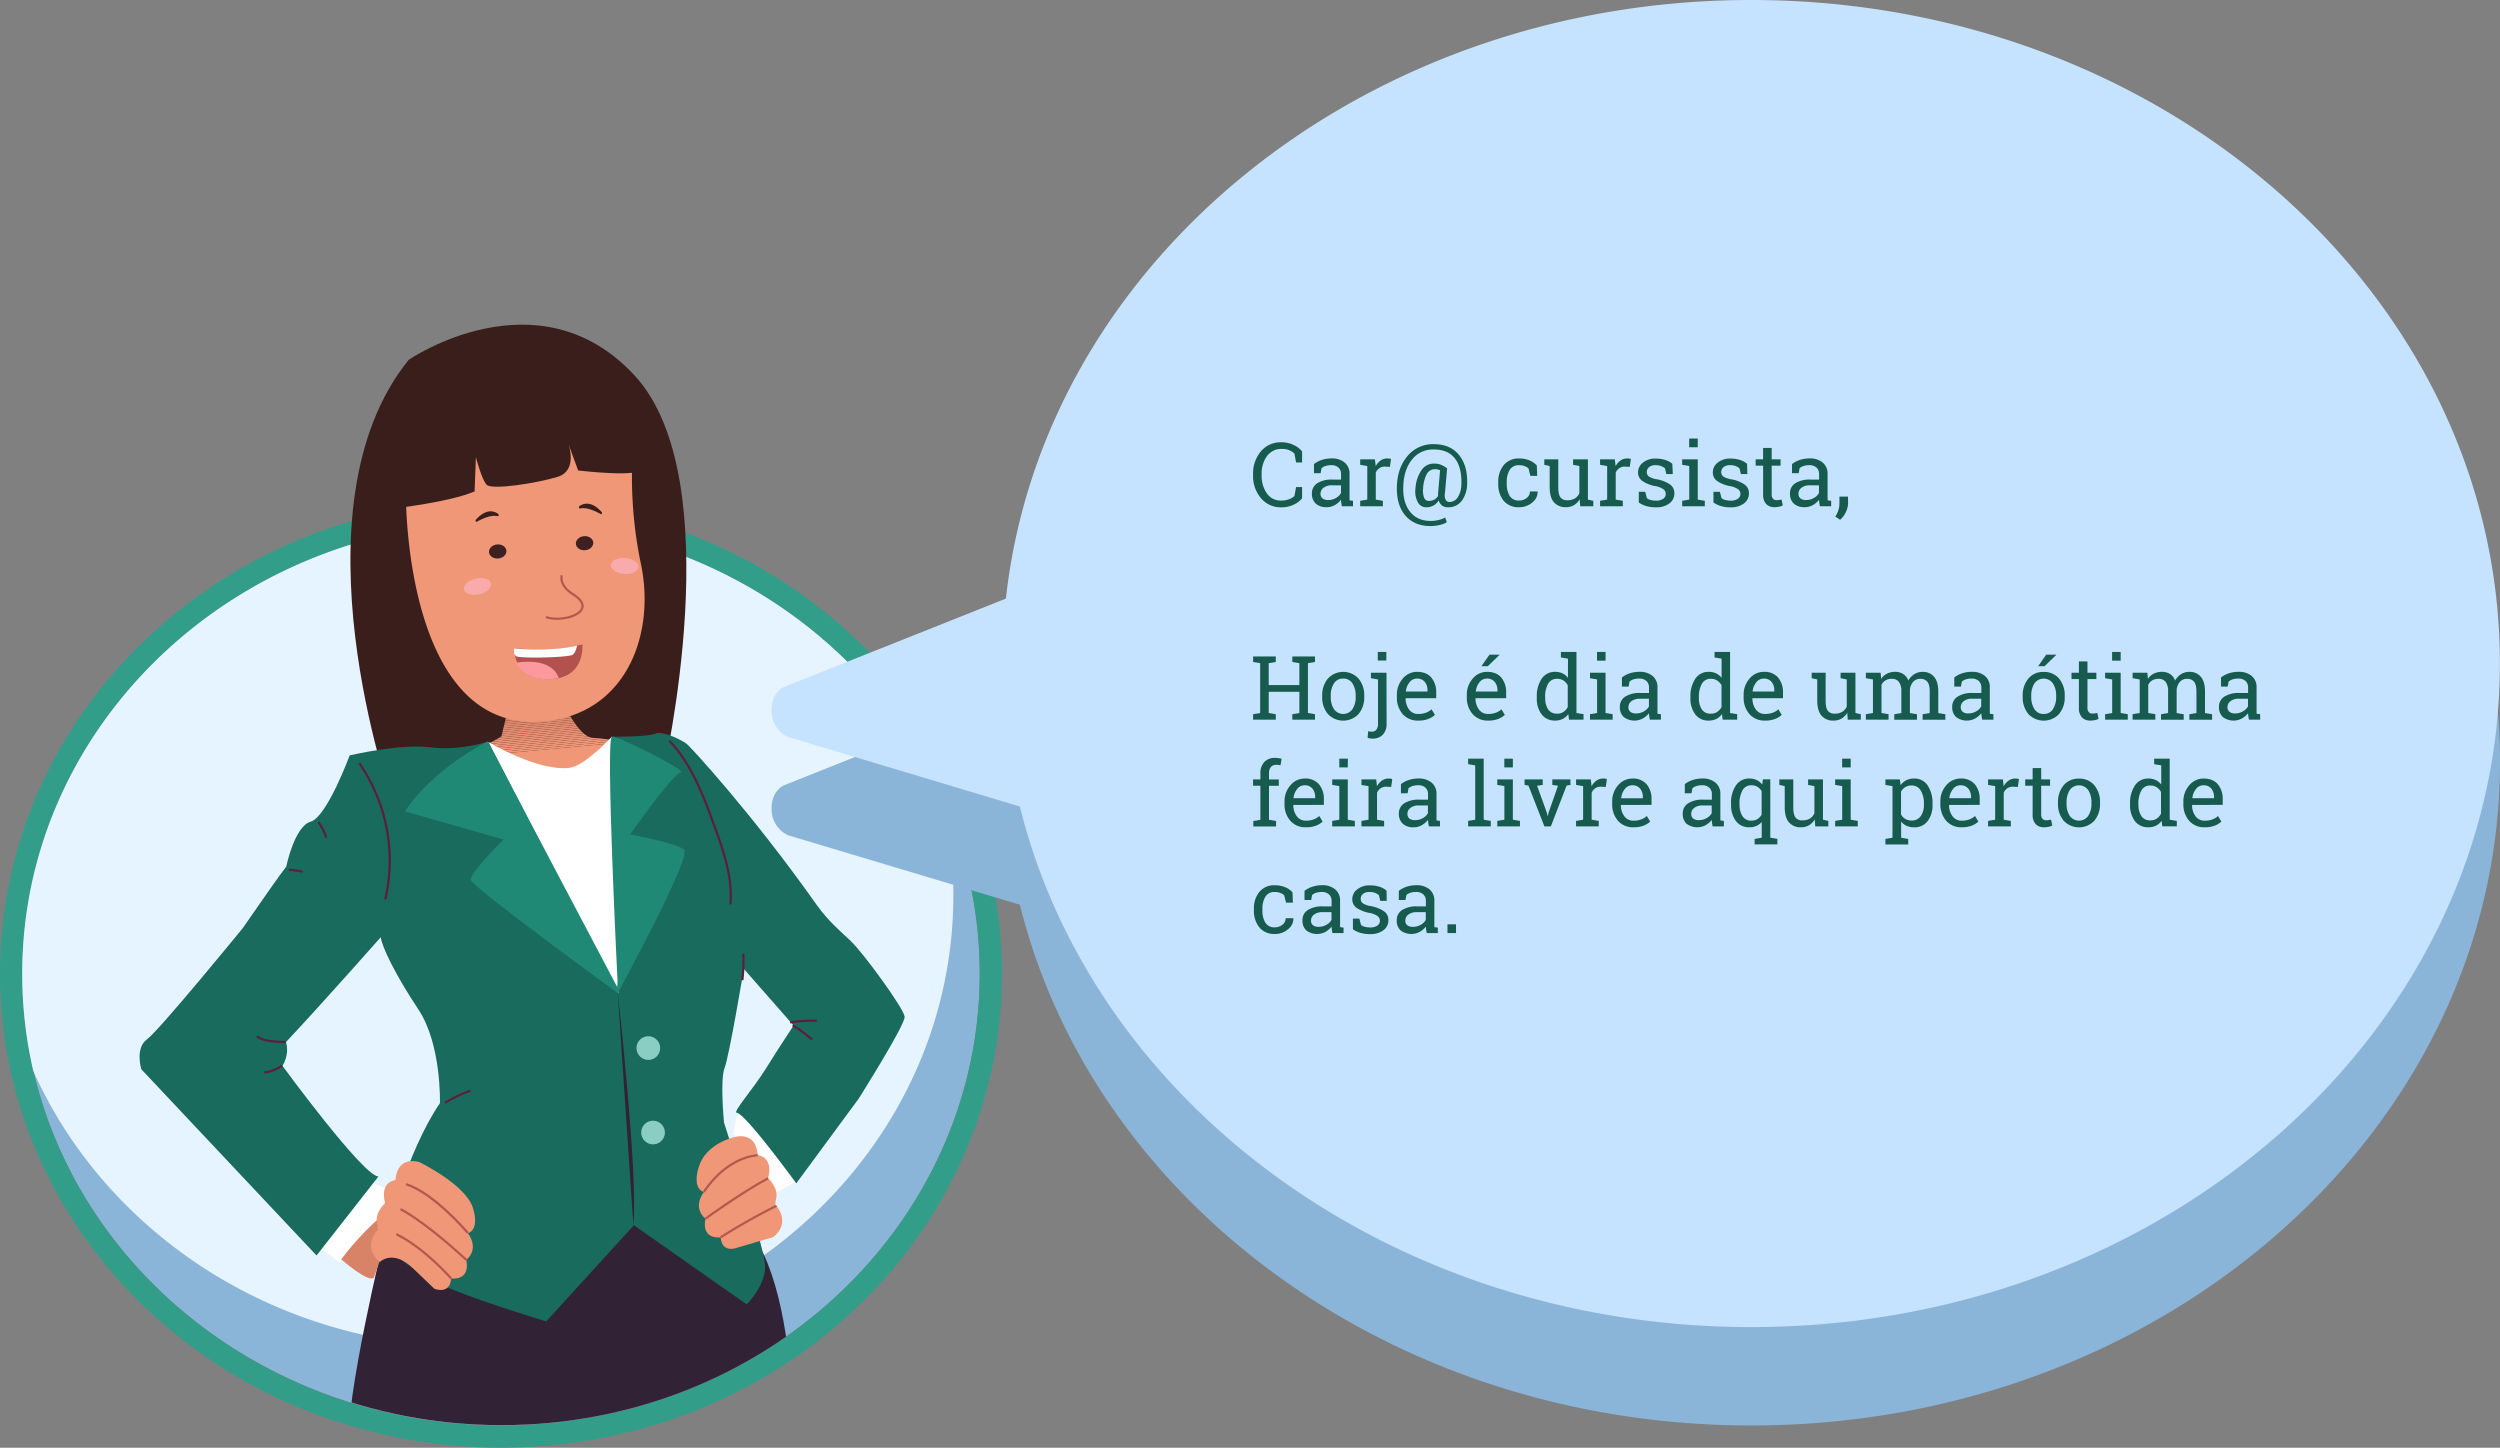 <svg xmlns="http://www.w3.org/2000/svg" xmlns:xlink="http://www.w3.org/1999/xlink" viewBox="0 0 1124.64 651.26"><rect x="0" y="0" width="1124.64" height="651.26" fill="#808080" stroke="none"/><defs><style>.cls-1{fill:#e6f4ff;}.cls-2{fill:none;}.cls-3{fill:#8bb5d8;}.cls-4{fill:#329e89;}.cls-5{clip-path:url(#clip-path);}.cls-6{fill:#c5e2ff;}.cls-7{clip-path:url(#clip-path-2);}.cls-8{fill:#fffdfd;}.cls-9{fill:#fff;}.cls-10{fill:#3a1e1c;}.cls-11{clip-path:url(#clip-path-3);}.cls-12{fill:#d88268;}.cls-13{fill:#d98369;}.cls-14{fill:#da8469;}.cls-15{fill:#db856a;}.cls-16{fill:#dc866b;}.cls-17{fill:#dd876b;}.cls-18{fill:#de886c;}.cls-19{fill:#df896d;}.cls-20{fill:#e08a6d;}.cls-21{fill:#e18b6e;}.cls-22{fill:#e28c6f;}.cls-23{fill:#e48d70;}.cls-24{fill:#e58d70;}.cls-25{fill:#e68e71;}.cls-26{fill:#e78f72;}.cls-27{fill:#e89072;}.cls-28{fill:#e99173;}.cls-29{fill:#ea9274;}.cls-30{fill:#eb9374;}.cls-31{fill:#ec9475;}.cls-32{fill:#ed9576;}.cls-33{fill:#ee9676;}.cls-34{fill:#ef9777;}.cls-35{fill:#3d201f;}.cls-36{fill:#b5574d;}.cls-37{fill:#b3514e;}.cls-38{fill:#312235;}.cls-39{fill:#fc999c;}.cls-40{fill:#f9aaaa;}.cls-41{fill:#196b5d;}.cls-42{fill:#208975;}.cls-43{fill:#8acec3;}.cls-44{fill:#5b1f3c;}.cls-45{fill:#175b4e;}</style><clipPath id="clip-path"><path class="cls-1" d="M428.87,402.79a192.51,192.51,0,0,0-5.05-43.86c-32.69-73-109.23-124.15-198.45-124.15C106.43,234.78,10,325.78,10,438a193.16,193.16,0,0,0,5,43.87C47.74,554.84,124.28,606,213.5,606,332.44,606,428.87,515,428.87,402.79Z"/></clipPath><clipPath id="clip-path-2"><path class="cls-2" d="M541.11,351.64c-10.3-18-97.34-31.5-97.34-31.5S301.45,131.38,232.44,137.81s-80.25,56.58-80.25,56.58l-32.63,66.55C54.29,295.86,10.25,362,10.25,437.86c0,112.25,96.43,203.24,215.37,203.24,117.57,0,213.12-88.9,215.32-199.35C473.29,419.44,549.06,365.51,541.11,351.64Z"/></clipPath><clipPath id="clip-path-3"><path class="cls-2" d="M227.93,321.46l-2.36,9.79s-19.92,12.89-37.91,11.87c-5.34-.31,67.76,42.79,71.74,42.94s34.38-50.15,34.38-50.15-20.41-3.74-27.17-4-14.47-18.28-14.47-18.28Z"/></clipPath></defs><title>3-fala1</title><g id="Camada_5" data-name="Camada 5"><ellipse class="cls-3" cx="225.37" cy="438.02" rx="215.37" ry="203.24"/><path class="cls-4" d="M225.37,234.78c119,0,215.37,91,215.37,203.24S344.32,641.26,225.37,641.26,10,550.27,10,438s96.42-203.24,215.37-203.24m0-10a235.1,235.1,0,0,0-87.54,16.69A225.72,225.72,0,0,0,66.22,287,212.37,212.37,0,0,0,17.8,354.82a203.34,203.34,0,0,0,0,166.4A212.3,212.3,0,0,0,66.22,589a225.89,225.89,0,0,0,71.61,45.57,238.05,238.05,0,0,0,175.08,0A225.94,225.94,0,0,0,384.53,589a212.12,212.12,0,0,0,48.41-67.79,203.34,203.34,0,0,0,0-166.4A212.19,212.19,0,0,0,384.53,287a225.76,225.76,0,0,0-71.62-45.57,235.1,235.1,0,0,0-87.54-16.69Z"/><path class="cls-1" d="M428.87,402.79a192.51,192.51,0,0,0-5.05-43.86c-32.69-73-109.23-124.15-198.45-124.15C106.43,234.78,10,325.78,10,438a193.16,193.16,0,0,0,5,43.87C47.74,554.84,124.28,606,213.5,606,332.44,606,428.87,515,428.87,402.79Z"/><g class="cls-5"><circle class="cls-1" cx="306.79" cy="408.71" r="104.58"/><circle class="cls-1" cx="306.79" cy="408.71" r="100.64"/><circle class="cls-1" cx="306.79" cy="408.71" r="98.66"/><circle class="cls-1" cx="306.79" cy="408.71" r="96.69"/><circle class="cls-1" cx="306.79" cy="408.71" r="94.72"/><circle class="cls-1" cx="306.79" cy="408.71" r="92.74"/><circle class="cls-1" cx="306.79" cy="408.71" r="90.77"/><circle class="cls-1" cx="306.79" cy="408.71" r="88.8"/><circle class="cls-1" cx="306.79" cy="408.71" r="86.82"/><circle class="cls-1" cx="306.79" cy="408.71" r="84.85"/><circle class="cls-1" cx="306.79" cy="408.71" r="82.88"/><circle class="cls-1" cx="306.79" cy="408.71" r="80.9"/><circle class="cls-1" cx="306.79" cy="408.71" r="78.93"/><circle class="cls-1" cx="306.79" cy="408.71" r="76.96"/><circle class="cls-1" cx="306.79" cy="408.71" r="74.98"/><circle class="cls-1" cx="306.79" cy="408.71" r="73.01"/><circle class="cls-1" cx="306.79" cy="408.71" r="71.04"/><circle class="cls-1" cx="306.79" cy="408.71" r="69.06"/><circle class="cls-1" cx="306.79" cy="408.71" r="67.09"/><circle class="cls-1" cx="306.79" cy="408.71" r="65.12"/><circle class="cls-1" cx="306.79" cy="408.71" r="63.15"/><circle class="cls-1" cx="306.79" cy="408.71" r="61.17"/><circle class="cls-1" cx="306.79" cy="408.71" r="59.2"/><circle class="cls-1" cx="306.79" cy="408.71" r="57.23"/><circle class="cls-1" cx="306.79" cy="408.71" r="55.25"/><circle class="cls-1" cx="306.79" cy="408.71" r="53.28"/><circle class="cls-1" cx="306.79" cy="408.71" r="51.31"/><circle class="cls-1" cx="306.79" cy="408.71" r="49.33"/><circle class="cls-1" cx="306.79" cy="408.71" r="47.36"/><circle class="cls-1" cx="306.79" cy="408.71" r="45.39"/><circle class="cls-1" cx="306.79" cy="408.71" r="43.41"/><circle class="cls-1" cx="306.79" cy="408.71" r="41.44"/><circle class="cls-1" cx="306.79" cy="408.71" r="39.47"/><circle class="cls-1" cx="306.79" cy="408.71" r="37.49"/><circle class="cls-1" cx="306.79" cy="408.71" r="35.52"/><circle class="cls-1" cx="306.79" cy="408.71" r="33.55"/><circle class="cls-1" cx="306.79" cy="408.71" r="31.57"/><circle class="cls-1" cx="306.79" cy="408.71" r="29.6"/><circle class="cls-1" cx="306.79" cy="408.71" r="27.63"/><circle class="cls-1" cx="306.79" cy="408.71" r="25.65"/><circle class="cls-1" cx="306.79" cy="408.71" r="23.68"/><circle class="cls-1" cx="306.79" cy="408.71" r="21.71"/><circle class="cls-1" cx="306.79" cy="408.71" r="19.73"/><circle class="cls-1" cx="306.79" cy="408.71" r="17.76"/><circle class="cls-1" cx="306.79" cy="408.71" r="15.79"/><circle class="cls-1" cx="306.79" cy="408.71" r="13.81"/><circle class="cls-1" cx="306.79" cy="408.71" r="11.84"/><circle class="cls-1" cx="306.79" cy="408.71" r="9.87"/><circle class="cls-1" cx="306.79" cy="408.71" r="7.89"/><circle class="cls-1" cx="306.79" cy="408.71" r="5.92"/><circle class="cls-1" cx="306.79" cy="408.71" r="3.95"/><circle class="cls-1" cx="306.79" cy="408.71" r="1.97"/></g><path class="cls-3" d="M787.8,44.22c-174.89,0-318.64,118.13-335.23,269.27L353,353.14s-6.51,2.41-5.85,11.74a12.7,12.7,0,0,0,7.43,10.89L458.82,407C492,541,626.68,641.26,787.8,641.26c186,0,336.84-133.65,336.84-298.52S973.83,44.22,787.8,44.22Z"/><path class="cls-6" d="M787.75,0C612.85,0,469.11,118.13,452.52,269.27L353,308.92s-6.51,2.41-5.86,11.74a12.7,12.7,0,0,0,7.44,10.88l104.21,31.28C492,496.78,626.63,597,787.75,597c186,0,336.84-133.65,336.84-298.52S973.78,0,787.75,0Z"/><g class="cls-7"><path class="cls-8" d="M329.94,510.18s.78-10,4.41-10.57l24.22,31.55-9.37,5.44Z"/><path class="cls-9" d="M153.53,566.53s24.48-21.86,24.48-27-14.35-8.34-14.35-8.34l-20.41,29.5,9.58,7.33Z"/><path class="cls-10" d="M176.44,360.74s-46.9-131.84,7.44-198.9c0,0,58.11-39.81,101.53,7s13,178.54,13,178.54Z"/><g class="cls-11"><polygon class="cls-12" points="293.71 313.64 293.74 313.95 182.31 324.32 182.31 313.64 293.71 313.64"/><polygon class="cls-12" points="293.74 313.95 293.78 314.33 293.78 314.76 182.31 325.13 182.31 324.32 293.74 313.95"/><polygon class="cls-13" points="293.78 315.57 182.31 325.95 182.31 325.13 293.78 314.76 293.78 315.57"/><polygon class="cls-14" points="293.78 316.39 182.31 326.76 182.31 325.95 293.78 315.57 293.78 316.39"/><polygon class="cls-15" points="293.78 317.2 182.31 327.57 182.31 326.76 293.78 316.39 293.78 317.2"/><polygon class="cls-16" points="293.78 318.01 182.31 328.39 182.31 327.57 293.78 317.2 293.78 318.01"/><polygon class="cls-17" points="293.78 318.83 182.31 329.2 182.31 328.39 293.78 318.01 293.78 318.83"/><polygon class="cls-18" points="293.78 319.64 182.31 330.01 182.31 329.2 293.78 318.83 293.78 319.64"/><polygon class="cls-19" points="293.78 320.45 182.31 330.83 182.31 330.01 293.78 319.64 293.78 320.45"/><polygon class="cls-20" points="293.78 321.27 182.31 331.64 182.31 330.83 293.78 320.45 293.78 321.27"/><polygon class="cls-21" points="293.78 322.08 182.31 332.45 182.31 331.64 293.78 321.27 293.78 322.08"/><polygon class="cls-22" points="293.78 322.89 182.31 333.27 182.31 332.45 293.78 322.08 293.78 322.89"/><polygon class="cls-23" points="293.78 323.71 182.31 334.08 182.31 333.27 293.78 322.89 293.78 323.71"/><polygon class="cls-24" points="293.78 324.52 182.31 334.89 182.31 334.08 293.78 323.71 293.78 324.52"/><polygon class="cls-25" points="293.78 325.33 182.31 335.71 182.31 334.89 293.78 324.52 293.78 325.33"/><polygon class="cls-26" points="293.78 326.14 182.31 336.52 182.31 335.71 293.78 325.33 293.78 326.14"/><polygon class="cls-27" points="293.78 326.96 182.31 337.33 182.31 336.52 293.78 326.14 293.78 326.96"/><polygon class="cls-28" points="293.78 327.77 182.31 338.14 182.31 337.33 293.78 326.96 293.78 327.77"/><polygon class="cls-29" points="293.78 328.58 182.31 338.96 182.31 338.14 293.78 327.77 293.78 328.58"/><polygon class="cls-30" points="293.78 329.4 182.31 339.77 182.31 338.96 293.78 328.58 293.78 329.4"/><polygon class="cls-31" points="293.78 330.21 182.31 340.58 182.31 339.77 293.78 329.4 293.78 330.21"/><polygon class="cls-32" points="293.78 331.02 182.31 341.4 182.31 340.58 293.78 330.21 293.78 331.02"/><polygon class="cls-33" points="293.78 331.84 182.31 342.21 182.31 341.4 293.78 331.02 293.78 331.84"/><polygon class="cls-34" points="293.78 332.65 182.31 343.02 182.31 342.21 293.78 331.84 293.78 332.65"/><polygon class="cls-34" points="184.35 386.21 182.31 364.39 182.31 343.02 293.78 332.65 293.78 386.21 184.35 386.21"/></g><path class="cls-34" d="M182.6,222.54s-.88,110.78,64.76,101.68c35.49-4.92,47.51-40.41,40.88-70.91a191.62,191.62,0,0,1-3.79-46.77s-4.08-29.37-38.7-20.3S196.11,192,196.11,192,180.54,195.13,182.6,222.54Z"/><path class="cls-10" d="M177.07,228.73s25.09-2.78,36.43-7.67l.58-15.4s2.55,9.93,4.85,12.41,22.88-.74,32-3.59,4.81-14.7,4.81-14.7l4.34,11.86s28.57,3.44,28.73-.93S285,186,276.62,182s-73.88-4.43-83.08,4.1S177.53,216.52,177.07,228.73Z"/><ellipse class="cls-35" cx="262.95" cy="244.39" rx="3.92" ry="3.17" transform="translate(-22.42 26.6) rotate(-5.56)"/><ellipse class="cls-35" cx="223.88" cy="248.1" rx="3.92" ry="3.17" transform="translate(-22.97 22.84) rotate(-5.56)"/><path class="cls-36" d="M250.55,278.83a15.34,15.34,0,0,1-5.17-.8l.35-.94c5.16,1.91,13.88,0,15.56-3.33,1.13-2.28-1.44-4.53-3.78-6-6.89-4.38-5.32-8.93-5.25-9.13l.94.35c0,.16-1.33,4,4.84,7.94,4.88,3.1,4.95,5.69,4.14,7.31C260.72,277.15,255.37,278.83,250.55,278.83Z"/><path class="cls-37" d="M262,289.89c-18.37,4.75-31.32.71-30.6,2,0,0-.78,13.73,15.42,13.63C263.55,305.45,262,289.89,262,289.89Z"/><path class="cls-9" d="M219.38,333.59s22.52,13.65,36.94,11.8c6.84-.87,18.95-14,18.95-14l13,129.74-49.8,2.24Z"/><path class="cls-38" d="M172.66,557.55S155.05,630.13,157,650s4.68,52.17,34,146c0,0,78.26,32.38,150.2-.81,0,0,6.29-1.86,10.91-43.81s12.42-142.59-8.72-187.47S172.66,557.55,172.66,557.55Z"/><path class="cls-10" d="M270.81,230.55s-4.74-6.21-9.75-3.11a.89.89,0,0,0-.58,1.12c.25.84,1.91-1.63,9.83,2.73C270.31,231.29,270.81,231.58,270.81,230.55Z"/><path class="cls-10" d="M213.93,234s4.75-6.2,9.75-3.1a.89.89,0,0,1,.58,1.12c-.25.83-1.91-1.64-9.83,2.73C214.43,234.73,213.93,235,213.93,234Z"/><path class="cls-9" d="M259.62,290.44s-.65,3.21-2,4.12-15.59,1.66-24.11,1c-2.87-.24-2.32-2.92-2.18-3.89C231.35,291.63,246.09,293.49,259.62,290.44Z"/><path class="cls-39" d="M251.34,305.09s-1.86-9.5-19.13-7C232.21,298.13,235.94,307.82,251.34,305.09Z"/><ellipse class="cls-40" cx="281.01" cy="254.61" rx="3.62" ry="6.23" transform="translate(3.96 513.52) rotate(-85.24)"/><ellipse class="cls-40" cx="214.79" cy="263.85" rx="6.23" ry="3.62" transform="translate(-52.96 53.94) rotate(-12.76)"/><path class="cls-41" d="M334.61,435.84,357,461.35s-6.12,9.16-12,18.65c-6.27,10.12-15.54,20.35-13.57,20.57,4,.44,26.78,31.77,26.78,31.77l28-38s21.11-33.38,20.75-37-18.37-28.47-24.44-34.21c-3.74-3.54-9.95-8.73-15.17-16.12-29.22-41.32-56.53-70.82-58.39-72.35s-11-6.17-14.23-4.64-19.19,1.4-19.19,1.4l2.64,115.37L219.63,333.58s-12.56,4.34-26.08,2.61-36.24,3.62-36.24,3.62-10.24,27.71-17.55,29.81-11,20.26-11,20.26c-2.17,2.65-10.18,14.08-19.61,27.71h0s-37.48,45.94-43,49.92S63.56,481,63.56,481l78.84,83.79,27.83-35.52c-7.13-.49-43.13-49.77-43.13-49.77,2.53-4.53,2.3-8.25,1.56-10.71,17.3-18.49,42.63-47.19,42.63-47.19.41,4.07,6.47,16.8,16.93,32.52s9.69,42.14,9.69,42.14c-14.94,21.68-25,61.34-25,61.34s1,7.93,26.28,20.55c11,5.5,46.51,16.31,46.51,16.31l39.46-43.29,50.78,35.64s9.12-9.12,8.21-18.27S325.71,505,325.71,505s-1.89-19,.27-24.66S334.61,435.84,334.61,435.84Z"/><path class="cls-12" d="M153.53,566.53s12.2,10.71,14.67,8.24l12.43-35.2S165.06,550.81,153.53,566.53Z"/><path class="cls-34" d="M170.88,567.7s5.9-5.86,14.86,2.8,9.68,9.26,9.68,9.26,7,2.88,7.52-4.62c0,0,8.8,1.29,6.83-8.4,0,0,6.13-4.42.7-12,0,0,5.51-1.05,2.24-11.46s-24-20.47-24-20.47-9.94-3.49-10.82,8.08c0,0-7.16.37-4.66,10.37,0,0-4.65,4.21-3.65,8.77s-.11,3.67-.11,3.67S162.79,561.13,170.88,567.7Z"/><path class="cls-36" d="M202.56,575.46c-.11-.13-11.87-13.67-24.48-19.79l.43-.9c12.8,6.21,24.69,19.9,24.81,20Z"/><path class="cls-36" d="M209.42,567.1c-.17-.16-17.14-16.09-29.48-22.74l.48-.88c12.45,6.71,29.52,22.73,29.69,22.9Z"/><path class="cls-36" d="M210.09,555c-.15-.18-15.21-17.91-27.55-21.76l.3-1c12.61,4,27.39,21.33,28,22.07Z"/><path class="cls-34" d="M347.86,556.51l-16.17,4.75s-6.95,2.88-7.52-4.62c0,0-8.8,1.29-6.82-8.4,0,0-6.14-4.42-.71-12,0,0-5.51-1.05-2.24-11.46s15.67-13.15,15.67-13.15,9.94-3.49,10.82,8.07c0,0,7.16.38,4.66,10.37,0,0,4.65,4.21,3.65,8.78s.11,3.66.11,3.66S356,549.94,347.86,556.51Z"/><path class="cls-36" d="M324.44,557.06l-.54-.84A275.12,275.12,0,0,1,349.1,542l.43.9A273.55,273.55,0,0,0,324.44,557.06Z"/><path class="cls-36" d="M317.64,548.64l-.59-.8c.16-.12,15.84-11.55,28.27-18.25l.47.88C333.42,537.14,317.8,548.53,317.64,548.64Z"/><path class="cls-36" d="M317.07,536.46l-.86-.51c.09-.16,9.39-15.38,24.63-16.79l.09,1C326.2,521.52,317.16,536.31,317.07,536.46Z"/><path class="cls-42" d="M219.38,333.59S195.23,345.24,182.15,365l44.38,12.67s-15.11,14.85-14.79,18.07,66.17,51,66.17,51,33.54-61.51,29.81-64.56-24.29-6.81-24.29-6.81,19.48-27.6,22.87-27.94-28-16.36-31-16.06,2.52,110.28,2.52,110.28l-.15,2.38Z"/><path class="cls-38" d="M277.91,446.79s9.26,81.81,7,104.33"/><circle class="cls-43" cx="291.65" cy="471.48" r="5.33"/><circle class="cls-43" cx="293.78" cy="509.48" r="5.33"/><path class="cls-44" d="M173.81,404.74l-1-.23a76.6,76.6,0,0,0-11.55-60.85l.82-.58A77.66,77.66,0,0,1,173.81,404.74Z"/><path class="cls-44" d="M329.09,406.93l-1-.09c1.1-12.29-3.36-24.57-7.3-35.4-4.66-12.82-10-27.36-20.07-37.89l.72-.69c10.27,10.68,15.59,25.32,20.29,38.23C325.7,382,330.21,394.42,329.09,406.93Z"/><path class="cls-44" d="M146.32,377a27.46,27.46,0,0,0-3.49-7l.82-.57a28.62,28.62,0,0,1,3.62,7.2Z"/><path class="cls-44" d="M136,392.63a35.57,35.57,0,0,0-6.08-.83l0-1a35.6,35.6,0,0,1,6.25.86Z"/><path class="cls-44" d="M334.44,441l-1-.12a74.23,74.23,0,0,0,.43-11.92l1-.05A75.14,75.14,0,0,1,334.44,441Z"/><path class="cls-44" d="M355.5,460.4l-.14-1a75,75,0,0,1,12.07-.73l0,1A74.13,74.13,0,0,0,355.5,460.4Z"/><path class="cls-44" d="M365,468.05a59.33,59.33,0,0,0-8.69-6.35l.52-.86a62,62,0,0,1,8.83,6.45Z"/><path class="cls-44" d="M200.41,496.57l-.52-.85a60,60,0,0,1,11.6-5.55l.33.94A58.91,58.91,0,0,0,200.41,496.57Z"/><path class="cls-44" d="M127.77,469.24c-2.33,0-10-.2-12.54-2.74l.7-.71c2.66,2.65,12.37,2.44,12.47,2.45l0,1Z"/><path class="cls-44" d="M118.83,482.89v-1c3.43,0,7.7-2.82,7.74-2.85l.56.83C126.94,480,122.56,482.89,118.83,482.89Z"/></g><path class="cls-45" d="M585.76,208.05h-2.71l-.73-4a7.39,7.39,0,0,0-2.3-1.5,8.25,8.25,0,0,0-3.26-.59,8,8,0,0,0-6.82,3.22,13.3,13.3,0,0,0-2.38,8.15v.45a13.64,13.64,0,0,0,2.33,8.17,7.54,7.54,0,0,0,6.48,3.24,9.83,9.83,0,0,0,3.51-.61,6.68,6.68,0,0,0,2.44-1.48l.73-4h2.71v5.06a10.5,10.5,0,0,1-3.69,2.82,12.46,12.46,0,0,1-5.7,1.24,11.5,11.5,0,0,1-9.11-4.1,15.17,15.17,0,0,1-3.55-10.31v-.41a15.31,15.31,0,0,1,3.5-10.34,11.45,11.45,0,0,1,9.16-4.09,12.34,12.34,0,0,1,5.7,1.26,11,11,0,0,1,3.69,2.82Z"/><path class="cls-45" d="M603.65,227.75c-.12-.57-.21-1.08-.27-1.54s-.11-.91-.14-1.37a9.32,9.32,0,0,1-2.78,2.38,7.14,7.14,0,0,1-3.57.94,7.06,7.06,0,0,1-5-1.61,5.92,5.92,0,0,1-1.72-4.54,5.26,5.26,0,0,1,2.44-4.64,11.9,11.9,0,0,1,6.67-1.63h4v-2.46a3.8,3.8,0,0,0-1.17-2.94,4.63,4.63,0,0,0-3.26-1.08,7.88,7.88,0,0,0-2.55.37,5,5,0,0,0-1.79,1l-.41,2.23h-3v-4.1a11.62,11.62,0,0,1,3.5-1.85,13.88,13.88,0,0,1,4.45-.69,8.81,8.81,0,0,1,5.82,1.84,6.39,6.39,0,0,1,2.23,5.25V223.5c0,.27,0,.54,0,.8s0,.52,0,.78l1.56.21v2.46Zm-6.19-2.81A6.78,6.78,0,0,0,601,224a5.71,5.71,0,0,0,2.26-2.2v-3.48h-4.1a5.84,5.84,0,0,0-3.74,1.09,3.3,3.3,0,0,0-1.38,2.66,2.64,2.64,0,0,0,.86,2.12A3.92,3.92,0,0,0,597.46,224.94Z"/><path class="cls-45" d="M611.89,209.1v-2.48h6.62l.37,3.07a7.38,7.38,0,0,1,2.22-2.54,5.18,5.18,0,0,1,3-.92,6,6,0,0,1,.93.07,4.54,4.54,0,0,1,.73.15l-.51,3.57-2.19-.12a4.36,4.36,0,0,0-2.55.72,4.61,4.61,0,0,0-1.61,2v12.13l3.19.54v2.46H611.89v-2.46l3.19-.54v-15.1Z"/><path class="cls-45" d="M660,218a13,13,0,0,1-2.35,7.2,7.45,7.45,0,0,1-6.48,3,3.92,3.92,0,0,1-2.47-.81,4.37,4.37,0,0,1-1.49-2.27,6.53,6.53,0,0,1-2.39,2.32,6.68,6.68,0,0,1-3.26.76,4.17,4.17,0,0,1-3.79-2.35,10.35,10.35,0,0,1-1-6.18,16,16,0,0,1,2.68-8.12,6.6,6.6,0,0,1,5.44-3,8.8,8.8,0,0,1,3.29.51,13.74,13.74,0,0,1,2.75,1.56l-.08.08H651L650,222a4.59,4.59,0,0,0,.42,3,1.88,1.88,0,0,0,1.59.81,4.39,4.39,0,0,0,3.84-2.22A11,11,0,0,0,657.4,218q.33-7.45-2.8-11.63t-9.68-4.17a11.85,11.85,0,0,0-9.69,4.51q-3.65,4.51-3.94,11.76c-.24,4.89.74,8.77,2.93,11.61s5.32,4.27,9.41,4.27a14.91,14.91,0,0,0,3.48-.42,11.38,11.38,0,0,0,3-1.11l.76,2.09a10.8,10.8,0,0,1-3.35,1.28,17.55,17.55,0,0,1-3.94.46q-7.42,0-11.48-4.87t-3.69-13.31q.36-8.26,4.86-13.44A14.82,14.82,0,0,1,645,199.81q7.39,0,11.36,4.88T660,218Zm-19.79,1.68a9,9,0,0,0,.43,4.21,2.17,2.17,0,0,0,2.09,1.45,5.42,5.42,0,0,0,2.28-.48,5,5,0,0,0,1.9-1.72c0-.16,0-.32,0-.49s0-.36,0-.57l.92-10.51a6.33,6.33,0,0,0-1.06-.37,5,5,0,0,0-1.17-.13,4.13,4.13,0,0,0-3.73,2.12A15.88,15.88,0,0,0,640.19,219.63Z"/><path class="cls-45" d="M683.44,225.16A5.2,5.2,0,0,0,686.8,224a3.63,3.63,0,0,0,1.46-2.91h3.46l0,.12a6,6,0,0,1-2.44,4.86,8.88,8.88,0,0,1-5.88,2.11,8.56,8.56,0,0,1-7.05-3A11.66,11.66,0,0,1,674,217.6v-.82a11.62,11.62,0,0,1,2.44-7.53,8.55,8.55,0,0,1,7-3,11.8,11.8,0,0,1,4.56.84,9.29,9.29,0,0,1,3.35,2.31l.17,4.68h-3.06l-.84-3.32a5.18,5.18,0,0,0-1.76-1.07,6.64,6.64,0,0,0-2.42-.41,4.63,4.63,0,0,0-4.33,2.18,10.21,10.21,0,0,0-1.3,5.34v.82a10.38,10.38,0,0,0,1.29,5.4A4.64,4.64,0,0,0,683.44,225.16Z"/><path class="cls-45" d="M710.62,224.63a7.18,7.18,0,0,1-2.57,2.62,7,7,0,0,1-3.62.91,6.77,6.77,0,0,1-5.37-2.2c-1.29-1.47-1.93-3.77-1.93-6.88v-9.43l-2.42-.55v-2.48H701v12.5c0,2.25.34,3.8,1,4.65a3.69,3.69,0,0,0,3.11,1.27,6.34,6.34,0,0,0,3.38-.83,5.19,5.19,0,0,0,2-2.35V209.65l-2.84-.55v-2.48h6.68v18.13l2.43.54v2.46h-5.88Z"/><path class="cls-45" d="M719.8,209.1v-2.48h6.62l.38,3.07a7.26,7.26,0,0,1,2.21-2.54,5.18,5.18,0,0,1,3-.92,6,6,0,0,1,.93.07,4.54,4.54,0,0,1,.73.15l-.51,3.57L731,209.9a4.36,4.36,0,0,0-2.55.72,4.61,4.61,0,0,0-1.61,2v12.13l3.19.54v2.46H719.8v-2.46l3.19-.54v-15.1Z"/><path class="cls-45" d="M752.52,213.26h-2.89l-.63-2.54a5.31,5.31,0,0,0-1.77-1.06,6.73,6.73,0,0,0-2.41-.4,4.42,4.42,0,0,0-3,.9,2.8,2.8,0,0,0-1,2.16,2.41,2.41,0,0,0,.88,2,9.16,9.16,0,0,0,3.57,1.29,15.4,15.4,0,0,1,6,2.33,4.7,4.7,0,0,1,1.95,4,5.48,5.48,0,0,1-2.27,4.55,9.53,9.53,0,0,1-6,1.73,15.56,15.56,0,0,1-4.32-.55,11.53,11.53,0,0,1-3.41-1.61l0-4.83h2.89l.72,2.83a3.89,3.89,0,0,0,1.81.88,9.59,9.59,0,0,0,2.33.28,5.44,5.44,0,0,0,3.21-.83,2.56,2.56,0,0,0,1.17-2.18,2.64,2.64,0,0,0-1-2.09,9.2,9.2,0,0,0-3.66-1.43,15.39,15.39,0,0,1-5.8-2.28,4.61,4.61,0,0,1-2-3.91,5.49,5.49,0,0,1,2.2-4.39,8.67,8.67,0,0,1,5.71-1.82,13.82,13.82,0,0,1,4.32.63,8.81,8.81,0,0,1,3.18,1.73Z"/><path class="cls-45" d="M756.74,225.29l3.18-.54v-15.1l-3.18-.55v-2.48h7v18.13l3.18.54v2.46H756.74Zm7-24.08h-3.85v-3.92h3.85Z"/><path class="cls-45" d="M786.05,213.26h-2.89l-.62-2.54a5.31,5.31,0,0,0-1.77-1.06,6.73,6.73,0,0,0-2.41-.4,4.43,4.43,0,0,0-3.05.9,2.83,2.83,0,0,0-1,2.16,2.44,2.44,0,0,0,.88,2,9.22,9.22,0,0,0,3.58,1.29,15.34,15.34,0,0,1,6,2.33,4.69,4.69,0,0,1,2,4,5.46,5.46,0,0,1-2.28,4.55,9.5,9.5,0,0,1-5.94,1.73,15.51,15.51,0,0,1-4.32-.55,11.47,11.47,0,0,1-3.42-1.61l0-4.83h2.89l.72,2.83a4,4,0,0,0,1.81.88,9.61,9.61,0,0,0,2.34.28,5.49,5.49,0,0,0,3.21-.83,2.58,2.58,0,0,0,1.16-2.18,2.61,2.61,0,0,0-1-2.09,9.07,9.07,0,0,0-3.66-1.43,15.46,15.46,0,0,1-5.8-2.28,4.63,4.63,0,0,1-1.95-3.91,5.51,5.51,0,0,1,2.19-4.39,8.7,8.7,0,0,1,5.72-1.82,13.71,13.71,0,0,1,4.31.63,8.94,8.94,0,0,1,3.19,1.73Z"/><path class="cls-45" d="M797,201.52v5.1h4v2.85h-4v12.84a2.86,2.86,0,0,0,.62,2.08,2.19,2.19,0,0,0,1.63.61,8.13,8.13,0,0,0,1.14-.09c.42-.06.78-.12,1.06-.18l.53,2.63a4.78,4.78,0,0,1-1.6.58,10.08,10.08,0,0,1-2.11.22,5,5,0,0,1-3.73-1.41,6.14,6.14,0,0,1-1.39-4.44V209.47H789.8v-2.85h3.34v-5.1Z"/><path class="cls-45" d="M818.71,227.75c-.12-.57-.21-1.08-.27-1.54s-.11-.91-.14-1.37a9.32,9.32,0,0,1-2.78,2.38,7.17,7.17,0,0,1-3.57.94,7.06,7.06,0,0,1-5-1.61,5.92,5.92,0,0,1-1.72-4.54,5.27,5.27,0,0,1,2.43-4.64,11.94,11.94,0,0,1,6.67-1.63h4v-2.46a3.8,3.8,0,0,0-1.17-2.94,4.63,4.63,0,0,0-3.26-1.08,7.88,7.88,0,0,0-2.55.37,5,5,0,0,0-1.79,1l-.41,2.23h-3v-4.1a11.5,11.5,0,0,1,3.5-1.85,13.84,13.84,0,0,1,4.45-.69,8.81,8.81,0,0,1,5.82,1.84,6.42,6.42,0,0,1,2.23,5.25V223.5c0,.27,0,.54,0,.8a6.81,6.81,0,0,0,.05.78l1.56.21v2.46Zm-6.19-2.81A6.75,6.75,0,0,0,816,224a5.67,5.67,0,0,0,2.27-2.2v-3.48h-4.1a5.84,5.84,0,0,0-3.74,1.09,3.3,3.3,0,0,0-1.38,2.66,2.64,2.64,0,0,0,.86,2.12A3.92,3.92,0,0,0,812.52,224.94Z"/><path class="cls-45" d="M831.37,226.35a9.58,9.58,0,0,1-1,4,10,10,0,0,1-2.58,3.48l-2.17-1.45a11.67,11.67,0,0,0,1.39-2.87,10.16,10.16,0,0,0,.47-3.1v-3h3.85Z"/><path class="cls-45" d="M563.71,297.8v-2.48h10.21v2.48l-3.18.54v9.83h13.79v-9.83l-3.18-.54v-2.48h10.21v2.48l-3.18.54v22.41l3.18.54v2.46H581.35v-2.46l3.18-.54V311.2H570.74v9.55l3.18.54v2.46H563.71v-2.46l3.18-.54V298.34Z"/><path class="cls-45" d="M594.8,313a11.64,11.64,0,0,1,2.54-7.72,9.38,9.38,0,0,1,13.82,0,11.58,11.58,0,0,1,2.55,7.73v.43a11.62,11.62,0,0,1-2.54,7.74,9.46,9.46,0,0,1-13.83,0,11.61,11.61,0,0,1-2.54-7.73Zm3.85.43a10,10,0,0,0,1.42,5.55,5.09,5.09,0,0,0,8.37,0,10,10,0,0,0,1.42-5.55V313a10,10,0,0,0-1.42-5.52,4.67,4.67,0,0,0-4.2-2.21,4.61,4.61,0,0,0-4.18,2.21,10.06,10.06,0,0,0-1.41,5.52Z"/><path class="cls-45" d="M623.77,325.49a7,7,0,0,1-1.68,5,6.13,6.13,0,0,1-4.67,1.77,6.47,6.47,0,0,1-1.13-.09,7.77,7.77,0,0,1-1.06-.26l.26-3a4,4,0,0,0,.8.17,7.77,7.77,0,0,0,.86.06,2.56,2.56,0,0,0,2-.85,4.24,4.24,0,0,0,.75-2.8V305.65l-3.18-.55v-2.48h7Zm-.12-28.36H619.8v-3.84h3.85Z"/><path class="cls-45" d="M638,324.16a8.92,8.92,0,0,1-7-2.93,11.12,11.12,0,0,1-2.6-7.63v-.86a10.83,10.83,0,0,1,2.68-7.51,8.27,8.27,0,0,1,6.36-3q4.26,0,6.45,2.58a10.21,10.21,0,0,1,2.2,6.87v2.41H632.38l-.06.09a8.32,8.32,0,0,0,1.55,5,4.9,4.9,0,0,0,4.16,2,9.65,9.65,0,0,0,3.42-.56,7.74,7.74,0,0,0,2.55-1.53l1.51,2.5a9.29,9.29,0,0,1-3,1.84A12,12,0,0,1,638,324.16Zm-.59-18.9a4.15,4.15,0,0,0-3.3,1.63,7.76,7.76,0,0,0-1.68,4.09l0,.1h9.74v-.51a5.89,5.89,0,0,0-1.21-3.79A4.31,4.31,0,0,0,637.44,305.26Z"/><path class="cls-45" d="M669.47,324.16a8.91,8.91,0,0,1-7-2.93,11.08,11.08,0,0,1-2.61-7.63v-.86a10.84,10.84,0,0,1,2.69-7.51,8.27,8.27,0,0,1,6.35-3c2.84,0,5,.86,6.46,2.58a10.26,10.26,0,0,1,2.2,6.87v2.41H663.83l-.06.09a8.32,8.32,0,0,0,1.54,5,4.92,4.92,0,0,0,4.16,2,9.71,9.71,0,0,0,3.43-.56,8,8,0,0,0,2.55-1.53l1.5,2.5a9.07,9.07,0,0,1-3,1.84A12,12,0,0,1,669.47,324.16Zm-.59-18.9a4.18,4.18,0,0,0-3.3,1.63A7.76,7.76,0,0,0,663.9,311l0,.1h9.75v-.51a5.89,5.89,0,0,0-1.21-3.79A4.34,4.34,0,0,0,668.88,305.26Zm1.18-10.76h4.49l0,.11-5.26,5.08h-2.87Z"/><path class="cls-45" d="M705.51,321.23a6.78,6.78,0,0,1-2.53,2.19,7.64,7.64,0,0,1-3.47.74,7.24,7.24,0,0,1-6-2.8,11.68,11.68,0,0,1-2.17-7.37v-.41a14.1,14.1,0,0,1,2.17-8.22,7,7,0,0,1,6.09-3.13,7.56,7.56,0,0,1,3.31.69,6.86,6.86,0,0,1,2.45,2v-8.62l-3.18-.54v-2.48h7v27.46l3.18.54v2.46h-6.52ZM695.13,314a9,9,0,0,0,1.31,5.12,4.57,4.57,0,0,0,4,1.93,5.11,5.11,0,0,0,2.89-.78,6,6,0,0,0,1.93-2.21v-9.8a5.87,5.87,0,0,0-1.93-2.11,5.11,5.11,0,0,0-2.85-.78,4.39,4.39,0,0,0-4.08,2.28,11.77,11.77,0,0,0-1.32,5.94Z"/><path class="cls-45" d="M715.27,321.29l3.19-.54v-15.1l-3.19-.55v-2.48h7v18.13l3.19.54v2.46H715.27Zm7-24.08h-3.84v-3.92h3.84Z"/><path class="cls-45" d="M742.21,323.75c-.12-.57-.21-1.08-.28-1.54s-.11-.91-.13-1.37a9.36,9.36,0,0,1-2.79,2.38,8,8,0,0,1-8.58-.67,5.89,5.89,0,0,1-1.72-4.54,5.27,5.27,0,0,1,2.43-4.64,11.92,11.92,0,0,1,6.67-1.63h4v-2.46a3.81,3.81,0,0,0-1.18-2.94,4.61,4.61,0,0,0-3.26-1.08,8,8,0,0,0-2.55.37,4.92,4.92,0,0,0-1.78,1l-.41,2.23h-3v-4.1a11.56,11.56,0,0,1,3.49-1.85,13.9,13.9,0,0,1,4.46-.69,8.84,8.84,0,0,1,5.82,1.84,6.42,6.42,0,0,1,2.22,5.25V319.5c0,.27,0,.54,0,.8s0,.52,0,.78l1.56.21v2.46Zm-6.2-2.81a6.76,6.76,0,0,0,3.5-.92,5.74,5.74,0,0,0,2.27-2.2v-3.48h-4.11a5.86,5.86,0,0,0-3.74,1.09,3.31,3.31,0,0,0-1.37,2.66,2.61,2.61,0,0,0,.86,2.12A3.89,3.89,0,0,0,736,320.94Z"/><path class="cls-45" d="M774.63,321.23a6.78,6.78,0,0,1-2.53,2.19,7.64,7.64,0,0,1-3.47.74,7.21,7.21,0,0,1-6-2.8,11.62,11.62,0,0,1-2.18-7.37v-.41a14,14,0,0,1,2.18-8.22,7,7,0,0,1,6.08-3.13,7.56,7.56,0,0,1,3.31.69,6.86,6.86,0,0,1,2.45,2v-8.62l-3.18-.54v-2.48h7v27.46l3.18.54v2.46h-6.52ZM764.26,314a9,9,0,0,0,1.3,5.12,4.57,4.57,0,0,0,4.05,1.93,5.11,5.11,0,0,0,2.89-.78,6,6,0,0,0,1.93-2.21v-9.8a5.87,5.87,0,0,0-1.93-2.11,5.11,5.11,0,0,0-2.85-.78,4.39,4.39,0,0,0-4.08,2.28,11.88,11.88,0,0,0-1.31,5.94Z"/><path class="cls-45" d="M794,324.16a8.91,8.91,0,0,1-7-2.93,11.08,11.08,0,0,1-2.61-7.63v-.86a10.84,10.84,0,0,1,2.69-7.51,8.27,8.27,0,0,1,6.36-3,8,8,0,0,1,6.45,2.58,10.21,10.21,0,0,1,2.2,6.87v2.41H788.4l-.06.09a8.32,8.32,0,0,0,1.54,5,4.92,4.92,0,0,0,4.16,2,9.71,9.71,0,0,0,3.43-.56,8,8,0,0,0,2.55-1.53l1.5,2.5a9.07,9.07,0,0,1-3,1.84A12,12,0,0,1,794,324.16Zm-.58-18.9a4.19,4.19,0,0,0-3.31,1.63,7.76,7.76,0,0,0-1.68,4.09l0,.1h9.75v-.51a5.89,5.89,0,0,0-1.21-3.79A4.34,4.34,0,0,0,793.46,305.26Z"/><path class="cls-45" d="M831,320.63a7.34,7.34,0,0,1-2.57,2.62,7.09,7.09,0,0,1-3.63.91,6.77,6.77,0,0,1-5.37-2.2c-1.29-1.47-1.93-3.77-1.93-6.88v-9.43L815,305.1v-2.48h6.27v12.5q0,3.38,1,4.65a3.71,3.71,0,0,0,3.11,1.27,6.35,6.35,0,0,0,3.39-.83,5.23,5.23,0,0,0,2-2.35V305.65L828,305.1v-2.48h6.68v18.13l2.42.54v2.46h-5.88Z"/><path class="cls-45" d="M839.37,321.29l3.19-.54v-15.1l-3.19-.55v-2.48H846l.26,2.76a6.88,6.88,0,0,1,2.61-2.33,8,8,0,0,1,3.72-.82,6.55,6.55,0,0,1,3.62,1,5.86,5.86,0,0,1,2.27,2.93,7.88,7.88,0,0,1,2.64-2.85,6.86,6.86,0,0,1,3.83-1.06,6.35,6.35,0,0,1,5.12,2.22q1.88,2.22,1.87,6.67v9.63l3.18.54v2.46H864.9v-2.46l3.18-.54v-9.67c0-2.08-.35-3.56-1.07-4.43a3.91,3.91,0,0,0-3.18-1.29,4.09,4.09,0,0,0-3.24,1.41,6.19,6.19,0,0,0-1.41,3.57v10.41l3.18.54v2.46H852.15v-2.46l3.18-.54v-9.67a7,7,0,0,0-1.1-4.35,3.85,3.85,0,0,0-3.2-1.37,5.32,5.32,0,0,0-2.89.72,4.75,4.75,0,0,0-1.74,2v12.64l3.19.54v2.46H839.37Z"/><path class="cls-45" d="M891.72,323.75c-.12-.57-.21-1.08-.28-1.54s-.11-.91-.13-1.37a9.36,9.36,0,0,1-2.79,2.38,8,8,0,0,1-8.58-.67,5.89,5.89,0,0,1-1.72-4.54,5.27,5.27,0,0,1,2.43-4.64,11.92,11.92,0,0,1,6.67-1.63h4v-2.46a3.8,3.8,0,0,0-1.17-2.94,4.66,4.66,0,0,0-3.27-1.08,8,8,0,0,0-2.55.37,4.92,4.92,0,0,0-1.78,1l-.41,2.23h-3v-4.1a11.56,11.56,0,0,1,3.49-1.85,13.94,13.94,0,0,1,4.46-.69,8.84,8.84,0,0,1,5.82,1.84,6.42,6.42,0,0,1,2.22,5.25V319.5c0,.27,0,.54,0,.8s0,.52.05.78l1.57.21v2.46Zm-6.19-2.81A6.75,6.75,0,0,0,889,320a5.67,5.67,0,0,0,2.27-2.2v-3.48h-4.1a5.82,5.82,0,0,0-3.74,1.09,3.3,3.3,0,0,0-1.38,2.66,2.61,2.61,0,0,0,.86,2.12A3.92,3.92,0,0,0,885.53,320.94Z"/><path class="cls-45" d="M909.92,313a11.64,11.64,0,0,1,2.54-7.72,8.49,8.49,0,0,1,6.89-3,8.58,8.58,0,0,1,6.93,3,11.58,11.58,0,0,1,2.55,7.73v.43a11.62,11.62,0,0,1-2.54,7.74,9.46,9.46,0,0,1-13.83,0,11.61,11.61,0,0,1-2.54-7.73Zm3.85.43a10.07,10.07,0,0,0,1.41,5.55,4.7,4.7,0,0,0,4.21,2.19,4.65,4.65,0,0,0,4.16-2.19,10,10,0,0,0,1.43-5.55V313a10,10,0,0,0-1.43-5.52,5.08,5.08,0,0,0-8.38,0,10.14,10.14,0,0,0-1.4,5.52Zm6.72-18.92H925l0,.11-5.26,5.08h-2.87Z"/><path class="cls-45" d="M939.06,297.52v5.1h4v2.85h-4v12.84a2.86,2.86,0,0,0,.62,2.08,2.19,2.19,0,0,0,1.63.61,8.13,8.13,0,0,0,1.14-.09c.42-.06.78-.12,1.06-.18l.53,2.63a4.78,4.78,0,0,1-1.6.58,10.08,10.08,0,0,1-2.11.22,5,5,0,0,1-3.73-1.41,6.14,6.14,0,0,1-1.39-4.44V305.47h-3.34v-2.85h3.34v-5.1Z"/><path class="cls-45" d="M947,321.29l3.18-.54v-15.1L947,305.1v-2.48h7v18.13l3.19.54v2.46H947Zm7-24.08h-3.85v-3.92H954Z"/><path class="cls-45" d="M959.37,321.29l3.19-.54v-15.1l-3.19-.55v-2.48H966l.26,2.76a6.88,6.88,0,0,1,2.61-2.33,8,8,0,0,1,3.72-.82,6.55,6.55,0,0,1,3.62,1,5.86,5.86,0,0,1,2.27,2.93,7.88,7.88,0,0,1,2.64-2.85,6.86,6.86,0,0,1,3.83-1.06,6.35,6.35,0,0,1,5.12,2.22q1.88,2.22,1.87,6.67v9.63l3.18.54v2.46H984.9v-2.46l3.18-.54v-9.67c0-2.08-.35-3.56-1.07-4.43a3.91,3.91,0,0,0-3.18-1.29,4.09,4.09,0,0,0-3.24,1.41,6.19,6.19,0,0,0-1.41,3.57v10.41l3.18.54v2.46H972.15v-2.46l3.18-.54v-9.67a7,7,0,0,0-1.1-4.35,3.85,3.85,0,0,0-3.2-1.37,5.32,5.32,0,0,0-2.89.72,4.75,4.75,0,0,0-1.74,2v12.64l3.19.54v2.46H959.37Z"/><path class="cls-45" d="M1011.72,323.75c-.12-.57-.21-1.08-.28-1.54s-.11-.91-.13-1.37a9.36,9.36,0,0,1-2.79,2.38,8,8,0,0,1-8.58-.67,5.89,5.89,0,0,1-1.72-4.54,5.27,5.27,0,0,1,2.43-4.64,11.92,11.92,0,0,1,6.67-1.63h4v-2.46a3.8,3.8,0,0,0-1.17-2.94,4.66,4.66,0,0,0-3.27-1.08,8,8,0,0,0-2.55.37,4.92,4.92,0,0,0-1.78,1l-.41,2.23h-3v-4.1a11.56,11.56,0,0,1,3.49-1.85,13.94,13.94,0,0,1,4.46-.69,8.84,8.84,0,0,1,5.82,1.84,6.42,6.42,0,0,1,2.22,5.25V319.5c0,.27,0,.54,0,.8s0,.52.05.78l1.57.21v2.46Zm-6.19-2.81A6.75,6.75,0,0,0,1009,320a5.67,5.67,0,0,0,2.27-2.2v-3.48h-4.1a5.82,5.82,0,0,0-3.74,1.09,3.3,3.3,0,0,0-1.38,2.66,2.61,2.61,0,0,0,.86,2.12A3.92,3.92,0,0,0,1005.53,320.94Z"/><path class="cls-45" d="M563.69,353.47v-2.85H567V348a7.25,7.25,0,0,1,1.77-5.23,6.5,6.5,0,0,1,4.93-1.84,8.73,8.73,0,0,1,1.34.1c.45.07.94.18,1.49.31l-.47,2.93a6.53,6.53,0,0,0-.85-.14,8.47,8.47,0,0,0-1-.06,3,3,0,0,0-2.52,1,4.5,4.5,0,0,0-.82,2.92v2.67h4.41v2.85h-4.41v15.28l3.18.54v2.46H563.81v-2.46l3.18-.54V353.47Z"/><path class="cls-45" d="M587.46,372.16a8.91,8.91,0,0,1-7-2.93,11.08,11.08,0,0,1-2.61-7.63v-.86a10.84,10.84,0,0,1,2.69-7.51,8.25,8.25,0,0,1,6.35-3,8,8,0,0,1,6.46,2.58,10.26,10.26,0,0,1,2.2,6.87v2.41H581.81l0,.09a8.32,8.32,0,0,0,1.54,5,4.91,4.91,0,0,0,4.16,2,9.75,9.75,0,0,0,3.43-.56,8,8,0,0,0,2.55-1.53l1.5,2.5a9.29,9.29,0,0,1-3,1.84A12,12,0,0,1,587.46,372.16Zm-.59-18.9a4.15,4.15,0,0,0-3.3,1.63,7.76,7.76,0,0,0-1.68,4.09l0,.1h9.75v-.51a6,6,0,0,0-1.21-3.79A4.34,4.34,0,0,0,586.87,353.26Z"/><path class="cls-45" d="M599.31,369.29l3.19-.54v-15.1l-3.19-.55v-2.48h7v18.13l3.18.54v2.46H599.31Zm7-24.08H602.5v-3.92h3.85Z"/><path class="cls-45" d="M612.46,353.1v-2.48h6.62l.37,3.07a7.38,7.38,0,0,1,2.22-2.54,5.16,5.16,0,0,1,3-.92,5.88,5.88,0,0,1,.92.07,4.71,4.71,0,0,1,.74.15l-.51,3.57-2.19-.12a4.37,4.37,0,0,0-2.56.72,4.59,4.59,0,0,0-1.6,2v12.13l3.18.54v2.46H612.46v-2.46l3.18-.54v-15.1Z"/><path class="cls-45" d="M642.79,371.75c-.12-.57-.21-1.08-.27-1.54s-.11-.91-.14-1.37a9.32,9.32,0,0,1-2.78,2.38,7.14,7.14,0,0,1-3.57.94,7.06,7.06,0,0,1-5-1.61A5.92,5.92,0,0,1,629.3,366a5.27,5.27,0,0,1,2.43-4.64,11.9,11.9,0,0,1,6.67-1.63h4v-2.46a3.8,3.8,0,0,0-1.17-2.94,4.63,4.63,0,0,0-3.26-1.08,7.88,7.88,0,0,0-2.55.37,5,5,0,0,0-1.79,1l-.41,2.23h-3v-4.1a11.62,11.62,0,0,1,3.5-1.85,13.88,13.88,0,0,1,4.45-.69,8.81,8.81,0,0,1,5.82,1.84,6.39,6.39,0,0,1,2.23,5.25V367.5c0,.27,0,.54,0,.8s0,.52,0,.78l1.56.21v2.46Zm-6.19-2.81a6.78,6.78,0,0,0,3.5-.92,5.64,5.64,0,0,0,2.26-2.2v-3.48h-4.1a5.84,5.84,0,0,0-3.74,1.09,3.3,3.3,0,0,0-1.38,2.66,2.64,2.64,0,0,0,.86,2.12A3.93,3.93,0,0,0,636.6,368.94Z"/><path class="cls-45" d="M660.45,343.77v-2.48h7v27.46l3.18.54v2.46H660.45v-2.46l3.18-.54V344.31Z"/><path class="cls-45" d="M673.57,369.29l3.19-.54v-15.1l-3.19-.55v-2.48h7v18.13l3.19.54v2.46H673.57Zm7-24.08h-3.84v-3.92h3.84Z"/><path class="cls-45" d="M694,353.1l-2.54.39,4.36,12,.35,1.53h.12l.37-1.53,4.22-12-2.56-.39v-2.48h8.16v2.48l-1.73.29-7.09,18.36h-2.91l-7.17-18.36-1.74-.29v-2.48H694Z"/><path class="cls-45" d="M709,353.1v-2.48h6.62l.37,3.07a7.38,7.38,0,0,1,2.22-2.54,5.16,5.16,0,0,1,3-.92,6,6,0,0,1,.93.07,4.79,4.79,0,0,1,.73.15l-.51,3.57-2.19-.12a4.39,4.39,0,0,0-2.56.72,4.59,4.59,0,0,0-1.6,2v12.13l3.19.54v2.46H709v-2.46l3.18-.54v-15.1Z"/><path class="cls-45" d="M734.86,372.16a8.91,8.91,0,0,1-7-2.93,11.08,11.08,0,0,1-2.61-7.63v-.86a10.84,10.84,0,0,1,2.69-7.51,8.27,8.27,0,0,1,6.36-3,8,8,0,0,1,6.45,2.58,10.21,10.21,0,0,1,2.2,6.87v2.41H729.22l-.06.09a8.32,8.32,0,0,0,1.54,5,4.92,4.92,0,0,0,4.16,2,9.71,9.71,0,0,0,3.43-.56,8,8,0,0,0,2.55-1.53l1.5,2.5a9.07,9.07,0,0,1-3,1.84A12,12,0,0,1,734.86,372.16Zm-.58-18.9a4.19,4.19,0,0,0-3.31,1.63A7.67,7.67,0,0,0,729.3,359l0,.1h9.75v-.51a5.89,5.89,0,0,0-1.21-3.79A4.34,4.34,0,0,0,734.28,353.26Z"/><path class="cls-45" d="M770.45,371.75c-.12-.57-.21-1.08-.28-1.54s-.11-.91-.13-1.37a9.24,9.24,0,0,1-2.79,2.38,8,8,0,0,1-8.58-.67A5.89,5.89,0,0,1,757,366a5.27,5.27,0,0,1,2.43-4.64,11.92,11.92,0,0,1,6.67-1.63h4v-2.46a3.8,3.8,0,0,0-1.17-2.94,4.66,4.66,0,0,0-3.27-1.08,7.86,7.86,0,0,0-2.54.37,4.88,4.88,0,0,0-1.79,1l-.41,2.23h-3v-4.1a11.5,11.5,0,0,1,3.5-1.85,13.84,13.84,0,0,1,4.45-.69,8.84,8.84,0,0,1,5.82,1.84,6.42,6.42,0,0,1,2.23,5.25V367.5c0,.27,0,.54,0,.8s0,.52,0,.78l1.57.21v2.46Zm-6.19-2.81a6.75,6.75,0,0,0,3.49-.92,5.67,5.67,0,0,0,2.27-2.2v-3.48h-4.1a5.82,5.82,0,0,0-3.74,1.09,3.3,3.3,0,0,0-1.38,2.66,2.64,2.64,0,0,0,.86,2.12A3.92,3.92,0,0,0,764.26,368.94Z"/><path class="cls-45" d="M778.71,361.58a14,14,0,0,1,2.18-8.22,7,7,0,0,1,6.08-3.13,7.55,7.55,0,0,1,3.3.69,6.68,6.68,0,0,1,2.46,2l.32-2.33h3.32v26.23l3.18.55v2.48H789.33V377.4l3.19-.55v-7.09a6.5,6.5,0,0,1-2.41,1.8,8,8,0,0,1-3.18.6,7.21,7.21,0,0,1-6-2.8,11.62,11.62,0,0,1-2.18-7.37Zm3.85.41a9.19,9.19,0,0,0,1.31,5.18,4.49,4.49,0,0,0,4,2,5,5,0,0,0,2.72-.71,5.75,5.75,0,0,0,1.89-2v-10.6a5.94,5.94,0,0,0-1.9-1.9,4.92,4.92,0,0,0-2.67-.7,4.35,4.35,0,0,0-4.07,2.33,12.08,12.08,0,0,0-1.32,6Z"/><path class="cls-45" d="M816.37,368.63a7.34,7.34,0,0,1-2.57,2.62,7.09,7.09,0,0,1-3.63.91,6.77,6.77,0,0,1-5.37-2.2c-1.29-1.47-1.93-3.77-1.93-6.88v-9.43l-2.42-.55v-2.48h6.27v12.5q0,3.38,1,4.65a3.71,3.71,0,0,0,3.11,1.27,6.35,6.35,0,0,0,3.39-.83,5.23,5.23,0,0,0,2-2.35V353.65l-2.83-.55v-2.48h6.68v18.13l2.42.54v2.46h-5.88Z"/><path class="cls-45" d="M825.55,369.29l3.18-.54v-15.1l-3.18-.55v-2.48h7v18.13l3.18.54v2.46H825.55Zm7-24.08h-3.85v-3.92h3.85Z"/><path class="cls-45" d="M848.16,377.4l3.19-.55v-23.2l-3.19-.55v-2.48h6.49l.35,2.58a7.15,7.15,0,0,1,2.57-2.21,7.64,7.64,0,0,1,3.5-.76,7,7,0,0,1,6.11,3.12,14.09,14.09,0,0,1,2.17,8.23V362a11.68,11.68,0,0,1-2.18,7.37,7.23,7.23,0,0,1-6,2.8,8.36,8.36,0,0,1-3.43-.65,6.68,6.68,0,0,1-2.51-1.94v7.28l3.19.55v2.48H848.16Zm17.33-15.82a11.21,11.21,0,0,0-1.41-5.92,4.58,4.58,0,0,0-4.18-2.3,5.1,5.1,0,0,0-2.81.74,5.55,5.55,0,0,0-1.9,2v10.29a5.27,5.27,0,0,0,1.89,2,5.33,5.33,0,0,0,2.86.72,4.75,4.75,0,0,0,4.14-2,8.73,8.73,0,0,0,1.41-5.17Z"/><path class="cls-45" d="M882.5,372.16a8.9,8.9,0,0,1-7-2.93,11.08,11.08,0,0,1-2.61-7.63v-.86a10.83,10.83,0,0,1,2.68-7.51,8.27,8.27,0,0,1,6.36-3,8,8,0,0,1,6.46,2.58,10.26,10.26,0,0,1,2.19,6.87v2.41H876.85l-.05.09a8.25,8.25,0,0,0,1.54,5,4.91,4.91,0,0,0,4.16,2,9.75,9.75,0,0,0,3.43-.56,7.8,7.8,0,0,0,2.54-1.53l1.51,2.5a9.29,9.29,0,0,1-3,1.84A12,12,0,0,1,882.5,372.16Zm-.59-18.9a4.15,4.15,0,0,0-3.3,1.63,7.76,7.76,0,0,0-1.68,4.09l0,.1h9.75v-.51a6,6,0,0,0-1.21-3.79A4.34,4.34,0,0,0,881.91,353.26Z"/><path class="cls-45" d="M894.35,353.1v-2.48H901l.38,3.07a7.26,7.26,0,0,1,2.21-2.54,5.18,5.18,0,0,1,3-.92,6,6,0,0,1,.93.07,4.54,4.54,0,0,1,.73.15l-.51,3.57-2.18-.12a4.37,4.37,0,0,0-2.56.72,4.61,4.61,0,0,0-1.61,2v12.13l3.19.54v2.46H894.35v-2.46l3.19-.54v-15.1Z"/><path class="cls-45" d="M918.24,345.52v5.1h4v2.85h-4v12.84a2.86,2.86,0,0,0,.62,2.08,2.19,2.19,0,0,0,1.63.61,8.13,8.13,0,0,0,1.14-.09c.42-.06.78-.12,1.06-.18l.53,2.63a4.78,4.78,0,0,1-1.6.58,10.08,10.08,0,0,1-2.11.22,5,5,0,0,1-3.73-1.41,6.14,6.14,0,0,1-1.39-4.44V353.47h-3.34v-2.85h3.34v-5.1Z"/><path class="cls-45" d="M925.8,361a11.64,11.64,0,0,1,2.54-7.72,8.49,8.49,0,0,1,6.89-3,8.58,8.58,0,0,1,6.93,3,11.58,11.58,0,0,1,2.55,7.73v.43a11.62,11.62,0,0,1-2.54,7.74,9.46,9.46,0,0,1-13.83,0,11.61,11.61,0,0,1-2.54-7.73Zm3.85.43a10.07,10.07,0,0,0,1.41,5.55,5.09,5.09,0,0,0,8.37,0,10,10,0,0,0,1.43-5.55V361a10,10,0,0,0-1.43-5.52,5.08,5.08,0,0,0-8.38,0,10.14,10.14,0,0,0-1.4,5.52Z"/><path class="cls-45" d="M972.4,369.23a6.7,6.7,0,0,1-2.53,2.19,7.61,7.61,0,0,1-3.47.74,7.22,7.22,0,0,1-6-2.8,11.68,11.68,0,0,1-2.18-7.37v-.41a14.1,14.1,0,0,1,2.18-8.22,7,7,0,0,1,6.08-3.13,7.53,7.53,0,0,1,3.31.69,6.89,6.89,0,0,1,2.46,2v-8.62l-3.19-.54v-2.48h7v27.46l3.19.54v2.46h-6.53ZM962,362a9,9,0,0,0,1.31,5.12,4.55,4.55,0,0,0,4,1.93,5.09,5.09,0,0,0,2.89-.78,6,6,0,0,0,1.94-2.21v-9.8a5.9,5.9,0,0,0-1.94-2.11,5.07,5.07,0,0,0-2.85-.78,4.38,4.38,0,0,0-4.07,2.28,11.77,11.77,0,0,0-1.32,5.94Z"/><path class="cls-45" d="M991.81,372.16a8.91,8.91,0,0,1-7-2.93,11.07,11.07,0,0,1-2.6-7.63v-.86a10.83,10.83,0,0,1,2.68-7.51,8.27,8.27,0,0,1,6.36-3q4.26,0,6.45,2.58a10.21,10.21,0,0,1,2.2,6.87v2.41H986.17l-.06.09a8.39,8.39,0,0,0,1.54,5,4.92,4.92,0,0,0,4.16,2,9.67,9.67,0,0,0,3.43-.56,7.74,7.74,0,0,0,2.55-1.53l1.51,2.5a9.29,9.29,0,0,1-3,1.84A12.06,12.06,0,0,1,991.81,372.16Zm-.58-18.9a4.15,4.15,0,0,0-3.3,1.63,7.76,7.76,0,0,0-1.68,4.09l0,.1H996v-.51a5.89,5.89,0,0,0-1.21-3.79A4.32,4.32,0,0,0,991.23,353.26Z"/><path class="cls-45" d="M573.55,417.16a5.22,5.22,0,0,0,3.37-1.18,3.63,3.63,0,0,0,1.46-2.91h3.45l0,.12a5.91,5.91,0,0,1-2.43,4.86,8.91,8.91,0,0,1-5.89,2.11,8.54,8.54,0,0,1-7-3,11.66,11.66,0,0,1-2.43-7.56v-.82a11.56,11.56,0,0,1,2.44-7.53,8.53,8.53,0,0,1,7-3,11.73,11.73,0,0,1,4.56.84,9.12,9.12,0,0,1,3.35,2.31l.18,4.68h-3.07l-.84-3.32a5,5,0,0,0-1.76-1.07,6.57,6.57,0,0,0-2.42-.41,4.6,4.6,0,0,0-4.32,2.18,10.21,10.21,0,0,0-1.3,5.34v.82a10.38,10.38,0,0,0,1.29,5.4A4.64,4.64,0,0,0,573.55,417.16Z"/><path class="cls-45" d="M599.41,419.75c-.11-.57-.21-1.08-.27-1.54s-.11-.91-.14-1.37a9.32,9.32,0,0,1-2.78,2.38,8,8,0,0,1-8.59-.67,5.92,5.92,0,0,1-1.71-4.54,5.27,5.27,0,0,1,2.43-4.64,11.9,11.9,0,0,1,6.67-1.63h4v-2.46a3.8,3.8,0,0,0-1.17-2.94,4.63,4.63,0,0,0-3.26-1.08,8,8,0,0,0-2.55.37,5,5,0,0,0-1.79,1l-.41,2.23h-3v-4.1a11.62,11.62,0,0,1,3.5-1.85,13.88,13.88,0,0,1,4.45-.69,8.81,8.81,0,0,1,5.82,1.84,6.39,6.39,0,0,1,2.23,5.25V415.5c0,.27,0,.54,0,.8s0,.52,0,.78l1.56.21v2.46Zm-6.19-2.81a6.78,6.78,0,0,0,3.5-.92,5.64,5.64,0,0,0,2.26-2.2v-3.48h-4.1a5.86,5.86,0,0,0-3.74,1.09,3.3,3.3,0,0,0-1.38,2.66,2.64,2.64,0,0,0,.86,2.12A3.93,3.93,0,0,0,593.22,416.94Z"/><path class="cls-45" d="M623.83,405.26h-2.89l-.63-2.54a5.31,5.31,0,0,0-1.77-1.06,6.73,6.73,0,0,0-2.41-.4,4.45,4.45,0,0,0-3,.9,2.82,2.82,0,0,0-1,2.16,2.41,2.41,0,0,0,.88,2,9.09,9.09,0,0,0,3.57,1.29,15.4,15.4,0,0,1,6,2.33,4.7,4.7,0,0,1,2,4,5.48,5.48,0,0,1-2.27,4.55,9.53,9.53,0,0,1-5.95,1.73,15.56,15.56,0,0,1-4.32-.55,11.71,11.71,0,0,1-3.42-1.61l0-4.83h2.9l.72,2.83a3.9,3.9,0,0,0,1.8.88,9.67,9.67,0,0,0,2.34.28,5.44,5.44,0,0,0,3.21-.83,2.55,2.55,0,0,0,1.16-2.18,2.63,2.63,0,0,0-1-2.09,9.19,9.19,0,0,0-3.67-1.43,15.53,15.53,0,0,1-5.8-2.28,4.63,4.63,0,0,1-1.95-3.91,5.49,5.49,0,0,1,2.2-4.39,8.67,8.67,0,0,1,5.71-1.82,13.82,13.82,0,0,1,4.32.63,9,9,0,0,1,3.18,1.73Z"/><path class="cls-45" d="M641.83,419.75c-.11-.57-.2-1.08-.27-1.54s-.11-.91-.14-1.37a9.32,9.32,0,0,1-2.78,2.38,8,8,0,0,1-8.58-.67,5.89,5.89,0,0,1-1.72-4.54,5.27,5.27,0,0,1,2.43-4.64,11.9,11.9,0,0,1,6.67-1.63h4v-2.46a3.8,3.8,0,0,0-1.17-2.94,4.63,4.63,0,0,0-3.26-1.08,8,8,0,0,0-2.55.37,5.05,5.05,0,0,0-1.79,1l-.41,2.23h-3v-4.1a11.44,11.44,0,0,1,3.49-1.85,13.9,13.9,0,0,1,4.46-.69,8.84,8.84,0,0,1,5.82,1.84,6.42,6.42,0,0,1,2.22,5.25V415.5c0,.27,0,.54,0,.8s0,.52,0,.78l1.56.21v2.46Zm-6.19-2.81a6.78,6.78,0,0,0,3.5-.92,5.64,5.64,0,0,0,2.26-2.2v-3.48h-4.1a5.86,5.86,0,0,0-3.74,1.09,3.29,3.29,0,0,0-1.37,2.66,2.61,2.61,0,0,0,.86,2.12A3.89,3.89,0,0,0,635.64,416.94Z"/><path class="cls-45" d="M655,419.75h-3.85v-3.94H655Z"/></g></svg>